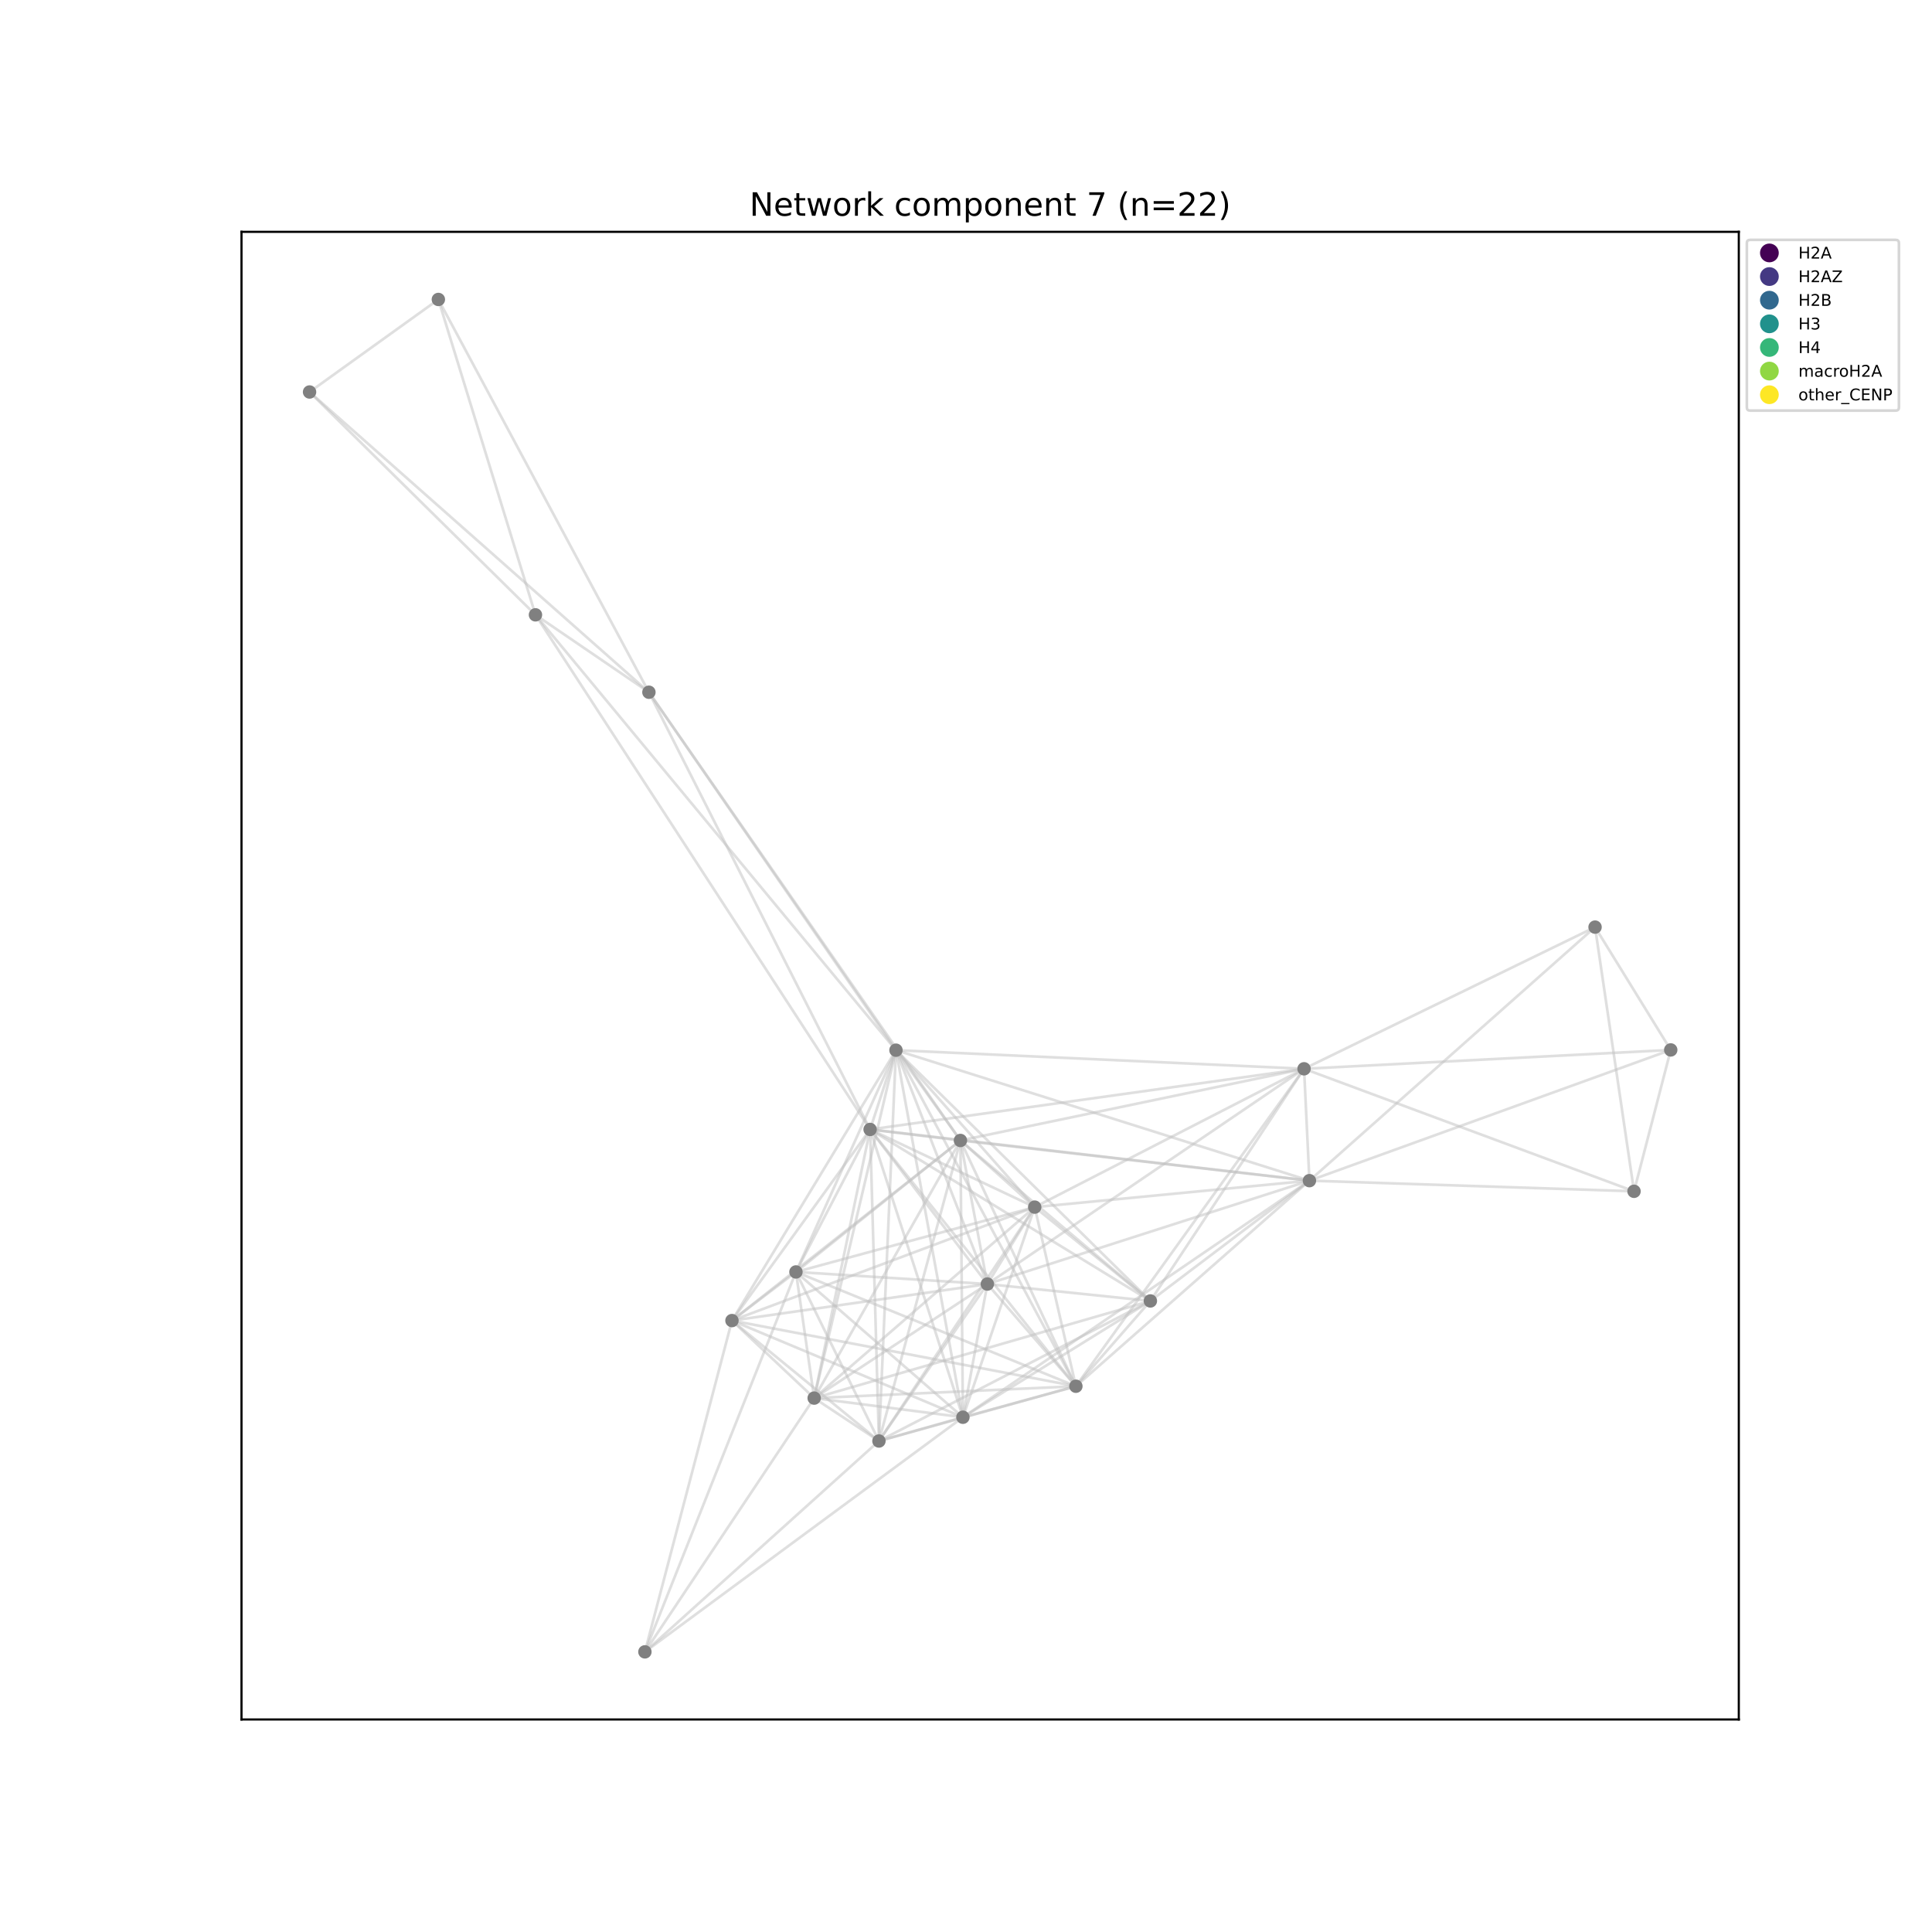 <?xml version="1.0" encoding="utf-8" standalone="no"?>
<!DOCTYPE svg PUBLIC "-//W3C//DTD SVG 1.1//EN"
  "http://www.w3.org/Graphics/SVG/1.1/DTD/svg11.dtd">
<!-- Created with matplotlib (https://matplotlib.org/) -->
<svg height="720pt" version="1.1" viewBox="0 0 720 720" width="720pt" xmlns="http://www.w3.org/2000/svg" xmlns:xlink="http://www.w3.org/1999/xlink">
 <defs>
  <style type="text/css">
*{stroke-linecap:butt;stroke-linejoin:round;}
  </style>
 </defs>
 <g id="figure_1">
  <g id="patch_1">
   <path d="M 0 720 
L 720 720 
L 720 0 
L 0 0 
z
" style="fill:#ffffff;"/>
  </g>
  <g id="axes_1">
   <g id="patch_2">
    <path d="M 90 640.8 
L 648 640.8 
L 648 86.4 
L 90 86.4 
z
" style="fill:#ffffff;"/>
   </g>
   <g id="LineCollection_1">
    <path clip-path="url(#p223bd6aed6)" d="M 327.555 537.02 
L 333.899 391.371 
" style="fill:none;stroke:#c0c0c0;stroke-opacity:0.5;"/>
    <path clip-path="url(#p223bd6aed6)" d="M 327.555 537.02 
L 240.337 615.6 
" style="fill:none;stroke:#c0c0c0;stroke-opacity:0.5;"/>
    <path clip-path="url(#p223bd6aed6)" d="M 327.555 537.02 
L 303.419 521.031 
" style="fill:none;stroke:#c0c0c0;stroke-opacity:0.5;"/>
    <path clip-path="url(#p223bd6aed6)" d="M 327.555 537.02 
L 296.625 474.018 
" style="fill:none;stroke:#c0c0c0;stroke-opacity:0.5;"/>
    <path clip-path="url(#p223bd6aed6)" d="M 327.555 537.02 
L 272.782 492.141 
" style="fill:none;stroke:#c0c0c0;stroke-opacity:0.5;"/>
    <path clip-path="url(#p223bd6aed6)" d="M 327.555 537.02 
L 324.263 420.91 
" style="fill:none;stroke:#c0c0c0;stroke-opacity:0.5;"/>
    <path clip-path="url(#p223bd6aed6)" d="M 327.555 537.02 
L 357.923 425.018 
" style="fill:none;stroke:#c0c0c0;stroke-opacity:0.5;"/>
    <path clip-path="url(#p223bd6aed6)" d="M 327.555 537.02 
L 385.606 449.86 
" style="fill:none;stroke:#c0c0c0;stroke-opacity:0.5;"/>
    <path clip-path="url(#p223bd6aed6)" d="M 327.555 537.02 
L 367.956 478.528 
" style="fill:none;stroke:#c0c0c0;stroke-opacity:0.5;"/>
    <path clip-path="url(#p223bd6aed6)" d="M 327.555 537.02 
L 358.849 528.167 
" style="fill:none;stroke:#c0c0c0;stroke-opacity:0.5;"/>
    <path clip-path="url(#p223bd6aed6)" d="M 327.555 537.02 
L 400.95 516.608 
" style="fill:none;stroke:#c0c0c0;stroke-opacity:0.5;"/>
    <path clip-path="url(#p223bd6aed6)" d="M 327.555 537.02 
L 428.711 484.825 
" style="fill:none;stroke:#c0c0c0;stroke-opacity:0.5;"/>
    <path clip-path="url(#p223bd6aed6)" d="M 240.337 615.6 
L 303.419 521.031 
" style="fill:none;stroke:#c0c0c0;stroke-opacity:0.5;"/>
    <path clip-path="url(#p223bd6aed6)" d="M 240.337 615.6 
L 296.625 474.018 
" style="fill:none;stroke:#c0c0c0;stroke-opacity:0.5;"/>
    <path clip-path="url(#p223bd6aed6)" d="M 240.337 615.6 
L 272.782 492.141 
" style="fill:none;stroke:#c0c0c0;stroke-opacity:0.5;"/>
    <path clip-path="url(#p223bd6aed6)" d="M 240.337 615.6 
L 358.849 528.167 
" style="fill:none;stroke:#c0c0c0;stroke-opacity:0.5;"/>
    <path clip-path="url(#p223bd6aed6)" d="M 296.625 474.018 
L 333.899 391.371 
" style="fill:none;stroke:#c0c0c0;stroke-opacity:0.5;"/>
    <path clip-path="url(#p223bd6aed6)" d="M 296.625 474.018 
L 303.419 521.031 
" style="fill:none;stroke:#c0c0c0;stroke-opacity:0.5;"/>
    <path clip-path="url(#p223bd6aed6)" d="M 296.625 474.018 
L 400.95 516.608 
" style="fill:none;stroke:#c0c0c0;stroke-opacity:0.5;"/>
    <path clip-path="url(#p223bd6aed6)" d="M 296.625 474.018 
L 272.782 492.141 
" style="fill:none;stroke:#c0c0c0;stroke-opacity:0.5;"/>
    <path clip-path="url(#p223bd6aed6)" d="M 296.625 474.018 
L 324.263 420.91 
" style="fill:none;stroke:#c0c0c0;stroke-opacity:0.5;"/>
    <path clip-path="url(#p223bd6aed6)" d="M 296.625 474.018 
L 357.923 425.018 
" style="fill:none;stroke:#c0c0c0;stroke-opacity:0.5;"/>
    <path clip-path="url(#p223bd6aed6)" d="M 296.625 474.018 
L 385.606 449.86 
" style="fill:none;stroke:#c0c0c0;stroke-opacity:0.5;"/>
    <path clip-path="url(#p223bd6aed6)" d="M 296.625 474.018 
L 367.956 478.528 
" style="fill:none;stroke:#c0c0c0;stroke-opacity:0.5;"/>
    <path clip-path="url(#p223bd6aed6)" d="M 296.625 474.018 
L 358.849 528.167 
" style="fill:none;stroke:#c0c0c0;stroke-opacity:0.5;"/>
    <path clip-path="url(#p223bd6aed6)" d="M 367.956 478.528 
L 333.899 391.371 
" style="fill:none;stroke:#c0c0c0;stroke-opacity:0.5;"/>
    <path clip-path="url(#p223bd6aed6)" d="M 367.956 478.528 
L 303.419 521.031 
" style="fill:none;stroke:#c0c0c0;stroke-opacity:0.5;"/>
    <path clip-path="url(#p223bd6aed6)" d="M 367.956 478.528 
L 485.984 398.308 
" style="fill:none;stroke:#c0c0c0;stroke-opacity:0.5;"/>
    <path clip-path="url(#p223bd6aed6)" d="M 367.956 478.528 
L 487.985 439.995 
" style="fill:none;stroke:#c0c0c0;stroke-opacity:0.5;"/>
    <path clip-path="url(#p223bd6aed6)" d="M 367.956 478.528 
L 400.95 516.608 
" style="fill:none;stroke:#c0c0c0;stroke-opacity:0.5;"/>
    <path clip-path="url(#p223bd6aed6)" d="M 367.956 478.528 
L 428.711 484.825 
" style="fill:none;stroke:#c0c0c0;stroke-opacity:0.5;"/>
    <path clip-path="url(#p223bd6aed6)" d="M 367.956 478.528 
L 324.263 420.91 
" style="fill:none;stroke:#c0c0c0;stroke-opacity:0.5;"/>
    <path clip-path="url(#p223bd6aed6)" d="M 367.956 478.528 
L 272.782 492.141 
" style="fill:none;stroke:#c0c0c0;stroke-opacity:0.5;"/>
    <path clip-path="url(#p223bd6aed6)" d="M 367.956 478.528 
L 358.849 528.167 
" style="fill:none;stroke:#c0c0c0;stroke-opacity:0.5;"/>
    <path clip-path="url(#p223bd6aed6)" d="M 367.956 478.528 
L 357.923 425.018 
" style="fill:none;stroke:#c0c0c0;stroke-opacity:0.5;"/>
    <path clip-path="url(#p223bd6aed6)" d="M 367.956 478.528 
L 385.606 449.86 
" style="fill:none;stroke:#c0c0c0;stroke-opacity:0.5;"/>
    <path clip-path="url(#p223bd6aed6)" d="M 594.432 345.509 
L 622.636 391.276 
" style="fill:none;stroke:#c0c0c0;stroke-opacity:0.5;"/>
    <path clip-path="url(#p223bd6aed6)" d="M 594.432 345.509 
L 608.954 443.964 
" style="fill:none;stroke:#c0c0c0;stroke-opacity:0.5;"/>
    <path clip-path="url(#p223bd6aed6)" d="M 594.432 345.509 
L 485.984 398.308 
" style="fill:none;stroke:#c0c0c0;stroke-opacity:0.5;"/>
    <path clip-path="url(#p223bd6aed6)" d="M 594.432 345.509 
L 487.985 439.995 
" style="fill:none;stroke:#c0c0c0;stroke-opacity:0.5;"/>
    <path clip-path="url(#p223bd6aed6)" d="M 485.984 398.308 
L 333.899 391.371 
" style="fill:none;stroke:#c0c0c0;stroke-opacity:0.5;"/>
    <path clip-path="url(#p223bd6aed6)" d="M 485.984 398.308 
L 622.636 391.276 
" style="fill:none;stroke:#c0c0c0;stroke-opacity:0.5;"/>
    <path clip-path="url(#p223bd6aed6)" d="M 485.984 398.308 
L 608.954 443.964 
" style="fill:none;stroke:#c0c0c0;stroke-opacity:0.5;"/>
    <path clip-path="url(#p223bd6aed6)" d="M 485.984 398.308 
L 487.985 439.995 
" style="fill:none;stroke:#c0c0c0;stroke-opacity:0.5;"/>
    <path clip-path="url(#p223bd6aed6)" d="M 485.984 398.308 
L 385.606 449.86 
" style="fill:none;stroke:#c0c0c0;stroke-opacity:0.5;"/>
    <path clip-path="url(#p223bd6aed6)" d="M 485.984 398.308 
L 428.711 484.825 
" style="fill:none;stroke:#c0c0c0;stroke-opacity:0.5;"/>
    <path clip-path="url(#p223bd6aed6)" d="M 485.984 398.308 
L 400.95 516.608 
" style="fill:none;stroke:#c0c0c0;stroke-opacity:0.5;"/>
    <path clip-path="url(#p223bd6aed6)" d="M 485.984 398.308 
L 324.263 420.91 
" style="fill:none;stroke:#c0c0c0;stroke-opacity:0.5;"/>
    <path clip-path="url(#p223bd6aed6)" d="M 485.984 398.308 
L 357.923 425.018 
" style="fill:none;stroke:#c0c0c0;stroke-opacity:0.5;"/>
    <path clip-path="url(#p223bd6aed6)" d="M 303.419 521.031 
L 333.899 391.371 
" style="fill:none;stroke:#c0c0c0;stroke-opacity:0.5;"/>
    <path clip-path="url(#p223bd6aed6)" d="M 303.419 521.031 
L 324.263 420.91 
" style="fill:none;stroke:#c0c0c0;stroke-opacity:0.5;"/>
    <path clip-path="url(#p223bd6aed6)" d="M 303.419 521.031 
L 357.923 425.018 
" style="fill:none;stroke:#c0c0c0;stroke-opacity:0.5;"/>
    <path clip-path="url(#p223bd6aed6)" d="M 303.419 521.031 
L 385.606 449.86 
" style="fill:none;stroke:#c0c0c0;stroke-opacity:0.5;"/>
    <path clip-path="url(#p223bd6aed6)" d="M 303.419 521.031 
L 358.849 528.167 
" style="fill:none;stroke:#c0c0c0;stroke-opacity:0.5;"/>
    <path clip-path="url(#p223bd6aed6)" d="M 303.419 521.031 
L 272.782 492.141 
" style="fill:none;stroke:#c0c0c0;stroke-opacity:0.5;"/>
    <path clip-path="url(#p223bd6aed6)" d="M 303.419 521.031 
L 428.711 484.825 
" style="fill:none;stroke:#c0c0c0;stroke-opacity:0.5;"/>
    <path clip-path="url(#p223bd6aed6)" d="M 303.419 521.031 
L 400.95 516.608 
" style="fill:none;stroke:#c0c0c0;stroke-opacity:0.5;"/>
    <path clip-path="url(#p223bd6aed6)" d="M 487.985 439.995 
L 333.899 391.371 
" style="fill:none;stroke:#c0c0c0;stroke-opacity:0.5;"/>
    <path clip-path="url(#p223bd6aed6)" d="M 487.985 439.995 
L 622.636 391.276 
" style="fill:none;stroke:#c0c0c0;stroke-opacity:0.5;"/>
    <path clip-path="url(#p223bd6aed6)" d="M 487.985 439.995 
L 608.954 443.964 
" style="fill:none;stroke:#c0c0c0;stroke-opacity:0.5;"/>
    <path clip-path="url(#p223bd6aed6)" d="M 487.985 439.995 
L 385.606 449.86 
" style="fill:none;stroke:#c0c0c0;stroke-opacity:0.5;"/>
    <path clip-path="url(#p223bd6aed6)" d="M 487.985 439.995 
L 324.263 420.91 
" style="fill:none;stroke:#c0c0c0;stroke-opacity:0.5;"/>
    <path clip-path="url(#p223bd6aed6)" d="M 487.985 439.995 
L 358.849 528.167 
" style="fill:none;stroke:#c0c0c0;stroke-opacity:0.5;"/>
    <path clip-path="url(#p223bd6aed6)" d="M 487.985 439.995 
L 357.923 425.018 
" style="fill:none;stroke:#c0c0c0;stroke-opacity:0.5;"/>
    <path clip-path="url(#p223bd6aed6)" d="M 487.985 439.995 
L 428.711 484.825 
" style="fill:none;stroke:#c0c0c0;stroke-opacity:0.5;"/>
    <path clip-path="url(#p223bd6aed6)" d="M 487.985 439.995 
L 400.95 516.608 
" style="fill:none;stroke:#c0c0c0;stroke-opacity:0.5;"/>
    <path clip-path="url(#p223bd6aed6)" d="M 608.954 443.964 
L 622.636 391.276 
" style="fill:none;stroke:#c0c0c0;stroke-opacity:0.5;"/>
    <path clip-path="url(#p223bd6aed6)" d="M 163.365 111.6 
L 115.364 146.084 
" style="fill:none;stroke:#c0c0c0;stroke-opacity:0.5;"/>
    <path clip-path="url(#p223bd6aed6)" d="M 163.365 111.6 
L 241.832 257.977 
" style="fill:none;stroke:#c0c0c0;stroke-opacity:0.5;"/>
    <path clip-path="url(#p223bd6aed6)" d="M 163.365 111.6 
L 199.552 229.131 
" style="fill:none;stroke:#c0c0c0;stroke-opacity:0.5;"/>
    <path clip-path="url(#p223bd6aed6)" d="M 272.782 492.141 
L 333.899 391.371 
" style="fill:none;stroke:#c0c0c0;stroke-opacity:0.5;"/>
    <path clip-path="url(#p223bd6aed6)" d="M 272.782 492.141 
L 400.95 516.608 
" style="fill:none;stroke:#c0c0c0;stroke-opacity:0.5;"/>
    <path clip-path="url(#p223bd6aed6)" d="M 272.782 492.141 
L 324.263 420.91 
" style="fill:none;stroke:#c0c0c0;stroke-opacity:0.5;"/>
    <path clip-path="url(#p223bd6aed6)" d="M 272.782 492.141 
L 357.923 425.018 
" style="fill:none;stroke:#c0c0c0;stroke-opacity:0.5;"/>
    <path clip-path="url(#p223bd6aed6)" d="M 272.782 492.141 
L 385.606 449.86 
" style="fill:none;stroke:#c0c0c0;stroke-opacity:0.5;"/>
    <path clip-path="url(#p223bd6aed6)" d="M 272.782 492.141 
L 358.849 528.167 
" style="fill:none;stroke:#c0c0c0;stroke-opacity:0.5;"/>
    <path clip-path="url(#p223bd6aed6)" d="M 241.832 257.977 
L 333.899 391.371 
" style="fill:none;stroke:#c0c0c0;stroke-opacity:0.5;"/>
    <path clip-path="url(#p223bd6aed6)" d="M 241.832 257.977 
L 324.263 420.91 
" style="fill:none;stroke:#c0c0c0;stroke-opacity:0.5;"/>
    <path clip-path="url(#p223bd6aed6)" d="M 241.832 257.977 
L 357.923 425.018 
" style="fill:none;stroke:#c0c0c0;stroke-opacity:0.5;"/>
    <path clip-path="url(#p223bd6aed6)" d="M 241.832 257.977 
L 199.552 229.131 
" style="fill:none;stroke:#c0c0c0;stroke-opacity:0.5;"/>
    <path clip-path="url(#p223bd6aed6)" d="M 241.832 257.977 
L 115.364 146.084 
" style="fill:none;stroke:#c0c0c0;stroke-opacity:0.5;"/>
    <path clip-path="url(#p223bd6aed6)" d="M 385.606 449.86 
L 333.899 391.371 
" style="fill:none;stroke:#c0c0c0;stroke-opacity:0.5;"/>
    <path clip-path="url(#p223bd6aed6)" d="M 385.606 449.86 
L 400.95 516.608 
" style="fill:none;stroke:#c0c0c0;stroke-opacity:0.5;"/>
    <path clip-path="url(#p223bd6aed6)" d="M 385.606 449.86 
L 428.711 484.825 
" style="fill:none;stroke:#c0c0c0;stroke-opacity:0.5;"/>
    <path clip-path="url(#p223bd6aed6)" d="M 385.606 449.86 
L 324.263 420.91 
" style="fill:none;stroke:#c0c0c0;stroke-opacity:0.5;"/>
    <path clip-path="url(#p223bd6aed6)" d="M 385.606 449.86 
L 358.849 528.167 
" style="fill:none;stroke:#c0c0c0;stroke-opacity:0.5;"/>
    <path clip-path="url(#p223bd6aed6)" d="M 385.606 449.86 
L 357.923 425.018 
" style="fill:none;stroke:#c0c0c0;stroke-opacity:0.5;"/>
    <path clip-path="url(#p223bd6aed6)" d="M 357.923 425.018 
L 333.899 391.371 
" style="fill:none;stroke:#c0c0c0;stroke-opacity:0.5;"/>
    <path clip-path="url(#p223bd6aed6)" d="M 357.923 425.018 
L 400.95 516.608 
" style="fill:none;stroke:#c0c0c0;stroke-opacity:0.5;"/>
    <path clip-path="url(#p223bd6aed6)" d="M 357.923 425.018 
L 324.263 420.91 
" style="fill:none;stroke:#c0c0c0;stroke-opacity:0.5;"/>
    <path clip-path="url(#p223bd6aed6)" d="M 357.923 425.018 
L 358.849 528.167 
" style="fill:none;stroke:#c0c0c0;stroke-opacity:0.5;"/>
    <path clip-path="url(#p223bd6aed6)" d="M 357.923 425.018 
L 428.711 484.825 
" style="fill:none;stroke:#c0c0c0;stroke-opacity:0.5;"/>
    <path clip-path="url(#p223bd6aed6)" d="M 400.95 516.608 
L 333.899 391.371 
" style="fill:none;stroke:#c0c0c0;stroke-opacity:0.5;"/>
    <path clip-path="url(#p223bd6aed6)" d="M 400.95 516.608 
L 428.711 484.825 
" style="fill:none;stroke:#c0c0c0;stroke-opacity:0.5;"/>
    <path clip-path="url(#p223bd6aed6)" d="M 400.95 516.608 
L 358.849 528.167 
" style="fill:none;stroke:#c0c0c0;stroke-opacity:0.5;"/>
    <path clip-path="url(#p223bd6aed6)" d="M 400.95 516.608 
L 324.263 420.91 
" style="fill:none;stroke:#c0c0c0;stroke-opacity:0.5;"/>
    <path clip-path="url(#p223bd6aed6)" d="M 333.899 391.371 
L 324.263 420.91 
" style="fill:none;stroke:#c0c0c0;stroke-opacity:0.5;"/>
    <path clip-path="url(#p223bd6aed6)" d="M 333.899 391.371 
L 358.849 528.167 
" style="fill:none;stroke:#c0c0c0;stroke-opacity:0.5;"/>
    <path clip-path="url(#p223bd6aed6)" d="M 333.899 391.371 
L 428.711 484.825 
" style="fill:none;stroke:#c0c0c0;stroke-opacity:0.5;"/>
    <path clip-path="url(#p223bd6aed6)" d="M 333.899 391.371 
L 199.552 229.131 
" style="fill:none;stroke:#c0c0c0;stroke-opacity:0.5;"/>
    <path clip-path="url(#p223bd6aed6)" d="M 115.364 146.084 
L 199.552 229.131 
" style="fill:none;stroke:#c0c0c0;stroke-opacity:0.5;"/>
    <path clip-path="url(#p223bd6aed6)" d="M 199.552 229.131 
L 324.263 420.91 
" style="fill:none;stroke:#c0c0c0;stroke-opacity:0.5;"/>
    <path clip-path="url(#p223bd6aed6)" d="M 324.263 420.91 
L 358.849 528.167 
" style="fill:none;stroke:#c0c0c0;stroke-opacity:0.5;"/>
    <path clip-path="url(#p223bd6aed6)" d="M 324.263 420.91 
L 428.711 484.825 
" style="fill:none;stroke:#c0c0c0;stroke-opacity:0.5;"/>
    <path clip-path="url(#p223bd6aed6)" d="M 358.849 528.167 
L 428.711 484.825 
" style="fill:none;stroke:#c0c0c0;stroke-opacity:0.5;"/>
   </g>
   <g id="matplotlib.axis_1">
    <g id="xtick_1"/>
    <g id="xtick_2"/>
    <g id="xtick_3"/>
    <g id="xtick_4"/>
    <g id="xtick_5"/>
    <g id="xtick_6"/>
    <g id="xtick_7"/>
    <g id="xtick_8"/>
    <g id="xtick_9"/>
   </g>
   <g id="matplotlib.axis_2">
    <g id="ytick_1"/>
    <g id="ytick_2"/>
    <g id="ytick_3"/>
    <g id="ytick_4"/>
    <g id="ytick_5"/>
    <g id="ytick_6"/>
    <g id="ytick_7"/>
    <g id="ytick_8"/>
   </g>
   <g id="PathCollection_1">
    <defs>
     <path d="M 0 2.5 
C 0.663 2.5 1.299 2.237 1.768 1.768 
C 2.237 1.299 2.5 0.663 2.5 0 
C 2.5 -0.663 2.237 -1.299 1.768 -1.768 
C 1.299 -2.237 0.663 -2.5 0 -2.5 
C -0.663 -2.5 -1.299 -2.237 -1.768 -1.768 
C -2.237 -1.299 -2.5 -0.663 -2.5 0 
C -2.5 0.663 -2.237 1.299 -1.768 1.768 
C -1.299 2.237 -0.663 2.5 0 2.5 
z
" id="C0_0_bd957e3983"/>
    </defs>
    <g clip-path="url(#p223bd6aed6)">
     <use style="fill:#808080;" x="327.555" xlink:href="#C0_0_bd957e3983" y="537.02"/>
    </g>
    <g clip-path="url(#p223bd6aed6)">
     <use style="fill:#808080;" x="240.337" xlink:href="#C0_0_bd957e3983" y="615.6"/>
    </g>
    <g clip-path="url(#p223bd6aed6)">
     <use style="fill:#808080;" x="296.625" xlink:href="#C0_0_bd957e3983" y="474.018"/>
    </g>
    <g clip-path="url(#p223bd6aed6)">
     <use style="fill:#808080;" x="367.956" xlink:href="#C0_0_bd957e3983" y="478.528"/>
    </g>
    <g clip-path="url(#p223bd6aed6)">
     <use style="fill:#808080;" x="594.432" xlink:href="#C0_0_bd957e3983" y="345.509"/>
    </g>
    <g clip-path="url(#p223bd6aed6)">
     <use style="fill:#808080;" x="485.984" xlink:href="#C0_0_bd957e3983" y="398.308"/>
    </g>
    <g clip-path="url(#p223bd6aed6)">
     <use style="fill:#808080;" x="303.419" xlink:href="#C0_0_bd957e3983" y="521.031"/>
    </g>
    <g clip-path="url(#p223bd6aed6)">
     <use style="fill:#808080;" x="487.985" xlink:href="#C0_0_bd957e3983" y="439.995"/>
    </g>
    <g clip-path="url(#p223bd6aed6)">
     <use style="fill:#808080;" x="608.954" xlink:href="#C0_0_bd957e3983" y="443.964"/>
    </g>
    <g clip-path="url(#p223bd6aed6)">
     <use style="fill:#808080;" x="163.365" xlink:href="#C0_0_bd957e3983" y="111.6"/>
    </g>
    <g clip-path="url(#p223bd6aed6)">
     <use style="fill:#808080;" x="272.782" xlink:href="#C0_0_bd957e3983" y="492.141"/>
    </g>
    <g clip-path="url(#p223bd6aed6)">
     <use style="fill:#808080;" x="622.636" xlink:href="#C0_0_bd957e3983" y="391.276"/>
    </g>
    <g clip-path="url(#p223bd6aed6)">
     <use style="fill:#808080;" x="241.832" xlink:href="#C0_0_bd957e3983" y="257.977"/>
    </g>
    <g clip-path="url(#p223bd6aed6)">
     <use style="fill:#808080;" x="385.606" xlink:href="#C0_0_bd957e3983" y="449.86"/>
    </g>
    <g clip-path="url(#p223bd6aed6)">
     <use style="fill:#808080;" x="357.923" xlink:href="#C0_0_bd957e3983" y="425.018"/>
    </g>
    <g clip-path="url(#p223bd6aed6)">
     <use style="fill:#808080;" x="400.95" xlink:href="#C0_0_bd957e3983" y="516.608"/>
    </g>
    <g clip-path="url(#p223bd6aed6)">
     <use style="fill:#808080;" x="333.899" xlink:href="#C0_0_bd957e3983" y="391.371"/>
    </g>
    <g clip-path="url(#p223bd6aed6)">
     <use style="fill:#808080;" x="115.364" xlink:href="#C0_0_bd957e3983" y="146.084"/>
    </g>
    <g clip-path="url(#p223bd6aed6)">
     <use style="fill:#808080;" x="199.552" xlink:href="#C0_0_bd957e3983" y="229.131"/>
    </g>
    <g clip-path="url(#p223bd6aed6)">
     <use style="fill:#808080;" x="324.263" xlink:href="#C0_0_bd957e3983" y="420.91"/>
    </g>
    <g clip-path="url(#p223bd6aed6)">
     <use style="fill:#808080;" x="358.849" xlink:href="#C0_0_bd957e3983" y="528.167"/>
    </g>
    <g clip-path="url(#p223bd6aed6)">
     <use style="fill:#808080;" x="428.711" xlink:href="#C0_0_bd957e3983" y="484.825"/>
    </g>
   </g>
   <g id="patch_3">
    <path d="M 90 640.8 
L 90 86.4 
" style="fill:none;stroke:#000000;stroke-linecap:square;stroke-linejoin:miter;stroke-width:0.8;"/>
   </g>
   <g id="patch_4">
    <path d="M 648 640.8 
L 648 86.4 
" style="fill:none;stroke:#000000;stroke-linecap:square;stroke-linejoin:miter;stroke-width:0.8;"/>
   </g>
   <g id="patch_5">
    <path d="M 90 640.8 
L 648 640.8 
" style="fill:none;stroke:#000000;stroke-linecap:square;stroke-linejoin:miter;stroke-width:0.8;"/>
   </g>
   <g id="patch_6">
    <path d="M 90 86.4 
L 648 86.4 
" style="fill:none;stroke:#000000;stroke-linecap:square;stroke-linejoin:miter;stroke-width:0.8;"/>
   </g>
   <g id="text_1">
    <!-- Network component 7 (n=22) -->
    <defs>
     <path d="M 9.812 72.906 
L 23.094 72.906 
L 55.422 11.922 
L 55.422 72.906 
L 64.984 72.906 
L 64.984 0 
L 51.703 0 
L 19.391 60.984 
L 19.391 0 
L 9.812 0 
z
" id="DejaVuSans-78"/>
     <path d="M 56.203 29.594 
L 56.203 25.203 
L 14.891 25.203 
Q 15.484 15.922 20.484 11.062 
Q 25.484 6.203 34.422 6.203 
Q 39.594 6.203 44.453 7.469 
Q 49.312 8.734 54.109 11.281 
L 54.109 2.781 
Q 49.266 0.734 44.188 -0.344 
Q 39.109 -1.422 33.891 -1.422 
Q 20.797 -1.422 13.156 6.188 
Q 5.516 13.812 5.516 26.812 
Q 5.516 40.234 12.766 48.109 
Q 20.016 56 32.328 56 
Q 43.359 56 49.781 48.891 
Q 56.203 41.797 56.203 29.594 
z
M 47.219 32.234 
Q 47.125 39.594 43.094 43.984 
Q 39.062 48.391 32.422 48.391 
Q 24.906 48.391 20.391 44.141 
Q 15.875 39.891 15.188 32.172 
z
" id="DejaVuSans-101"/>
     <path d="M 18.312 70.219 
L 18.312 54.688 
L 36.812 54.688 
L 36.812 47.703 
L 18.312 47.703 
L 18.312 18.016 
Q 18.312 11.328 20.141 9.422 
Q 21.969 7.516 27.594 7.516 
L 36.812 7.516 
L 36.812 0 
L 27.594 0 
Q 17.188 0 13.234 3.875 
Q 9.281 7.766 9.281 18.016 
L 9.281 47.703 
L 2.688 47.703 
L 2.688 54.688 
L 9.281 54.688 
L 9.281 70.219 
z
" id="DejaVuSans-116"/>
     <path d="M 4.203 54.688 
L 13.188 54.688 
L 24.422 12.016 
L 35.594 54.688 
L 46.188 54.688 
L 57.422 12.016 
L 68.609 54.688 
L 77.594 54.688 
L 63.281 0 
L 52.688 0 
L 40.922 44.828 
L 29.109 0 
L 18.5 0 
z
" id="DejaVuSans-119"/>
     <path d="M 30.609 48.391 
Q 23.391 48.391 19.188 42.75 
Q 14.984 37.109 14.984 27.297 
Q 14.984 17.484 19.156 11.844 
Q 23.344 6.203 30.609 6.203 
Q 37.797 6.203 41.984 11.859 
Q 46.188 17.531 46.188 27.297 
Q 46.188 37.016 41.984 42.703 
Q 37.797 48.391 30.609 48.391 
z
M 30.609 56 
Q 42.328 56 49.016 48.375 
Q 55.719 40.766 55.719 27.297 
Q 55.719 13.875 49.016 6.219 
Q 42.328 -1.422 30.609 -1.422 
Q 18.844 -1.422 12.172 6.219 
Q 5.516 13.875 5.516 27.297 
Q 5.516 40.766 12.172 48.375 
Q 18.844 56 30.609 56 
z
" id="DejaVuSans-111"/>
     <path d="M 41.109 46.297 
Q 39.594 47.172 37.812 47.578 
Q 36.031 48 33.891 48 
Q 26.266 48 22.188 43.047 
Q 18.109 38.094 18.109 28.812 
L 18.109 0 
L 9.078 0 
L 9.078 54.688 
L 18.109 54.688 
L 18.109 46.188 
Q 20.953 51.172 25.484 53.578 
Q 30.031 56 36.531 56 
Q 37.453 56 38.578 55.875 
Q 39.703 55.766 41.062 55.516 
z
" id="DejaVuSans-114"/>
     <path d="M 9.078 75.984 
L 18.109 75.984 
L 18.109 31.109 
L 44.922 54.688 
L 56.391 54.688 
L 27.391 29.109 
L 57.625 0 
L 45.906 0 
L 18.109 26.703 
L 18.109 0 
L 9.078 0 
z
" id="DejaVuSans-107"/>
     <path id="DejaVuSans-32"/>
     <path d="M 48.781 52.594 
L 48.781 44.188 
Q 44.969 46.297 41.141 47.344 
Q 37.312 48.391 33.406 48.391 
Q 24.656 48.391 19.812 42.844 
Q 14.984 37.312 14.984 27.297 
Q 14.984 17.281 19.812 11.734 
Q 24.656 6.203 33.406 6.203 
Q 37.312 6.203 41.141 7.25 
Q 44.969 8.297 48.781 10.406 
L 48.781 2.094 
Q 45.016 0.344 40.984 -0.531 
Q 36.969 -1.422 32.422 -1.422 
Q 20.062 -1.422 12.781 6.344 
Q 5.516 14.109 5.516 27.297 
Q 5.516 40.672 12.859 48.328 
Q 20.219 56 33.016 56 
Q 37.156 56 41.109 55.141 
Q 45.062 54.297 48.781 52.594 
z
" id="DejaVuSans-99"/>
     <path d="M 52 44.188 
Q 55.375 50.25 60.062 53.125 
Q 64.75 56 71.094 56 
Q 79.641 56 84.281 50.016 
Q 88.922 44.047 88.922 33.016 
L 88.922 0 
L 79.891 0 
L 79.891 32.719 
Q 79.891 40.578 77.094 44.375 
Q 74.312 48.188 68.609 48.188 
Q 61.625 48.188 57.562 43.547 
Q 53.516 38.922 53.516 30.906 
L 53.516 0 
L 44.484 0 
L 44.484 32.719 
Q 44.484 40.625 41.703 44.406 
Q 38.922 48.188 33.109 48.188 
Q 26.219 48.188 22.156 43.531 
Q 18.109 38.875 18.109 30.906 
L 18.109 0 
L 9.078 0 
L 9.078 54.688 
L 18.109 54.688 
L 18.109 46.188 
Q 21.188 51.219 25.484 53.609 
Q 29.781 56 35.688 56 
Q 41.656 56 45.828 52.969 
Q 50 49.953 52 44.188 
z
" id="DejaVuSans-109"/>
     <path d="M 18.109 8.203 
L 18.109 -20.797 
L 9.078 -20.797 
L 9.078 54.688 
L 18.109 54.688 
L 18.109 46.391 
Q 20.953 51.266 25.266 53.625 
Q 29.594 56 35.594 56 
Q 45.562 56 51.781 48.094 
Q 58.016 40.188 58.016 27.297 
Q 58.016 14.406 51.781 6.484 
Q 45.562 -1.422 35.594 -1.422 
Q 29.594 -1.422 25.266 0.953 
Q 20.953 3.328 18.109 8.203 
z
M 48.688 27.297 
Q 48.688 37.203 44.609 42.844 
Q 40.531 48.484 33.406 48.484 
Q 26.266 48.484 22.188 42.844 
Q 18.109 37.203 18.109 27.297 
Q 18.109 17.391 22.188 11.75 
Q 26.266 6.109 33.406 6.109 
Q 40.531 6.109 44.609 11.75 
Q 48.688 17.391 48.688 27.297 
z
" id="DejaVuSans-112"/>
     <path d="M 54.891 33.016 
L 54.891 0 
L 45.906 0 
L 45.906 32.719 
Q 45.906 40.484 42.875 44.328 
Q 39.844 48.188 33.797 48.188 
Q 26.516 48.188 22.312 43.547 
Q 18.109 38.922 18.109 30.906 
L 18.109 0 
L 9.078 0 
L 9.078 54.688 
L 18.109 54.688 
L 18.109 46.188 
Q 21.344 51.125 25.703 53.562 
Q 30.078 56 35.797 56 
Q 45.219 56 50.047 50.172 
Q 54.891 44.344 54.891 33.016 
z
" id="DejaVuSans-110"/>
     <path d="M 8.203 72.906 
L 55.078 72.906 
L 55.078 68.703 
L 28.609 0 
L 18.312 0 
L 43.219 64.594 
L 8.203 64.594 
z
" id="DejaVuSans-55"/>
     <path d="M 31 75.875 
Q 24.469 64.656 21.281 53.656 
Q 18.109 42.672 18.109 31.391 
Q 18.109 20.125 21.312 9.062 
Q 24.516 -2 31 -13.188 
L 23.188 -13.188 
Q 15.875 -1.703 12.234 9.375 
Q 8.594 20.453 8.594 31.391 
Q 8.594 42.281 12.203 53.312 
Q 15.828 64.359 23.188 75.875 
z
" id="DejaVuSans-40"/>
     <path d="M 10.594 45.406 
L 73.188 45.406 
L 73.188 37.203 
L 10.594 37.203 
z
M 10.594 25.484 
L 73.188 25.484 
L 73.188 17.188 
L 10.594 17.188 
z
" id="DejaVuSans-61"/>
     <path d="M 19.188 8.297 
L 53.609 8.297 
L 53.609 0 
L 7.328 0 
L 7.328 8.297 
Q 12.938 14.109 22.625 23.891 
Q 32.328 33.688 34.812 36.531 
Q 39.547 41.844 41.422 45.531 
Q 43.312 49.219 43.312 52.781 
Q 43.312 58.594 39.234 62.25 
Q 35.156 65.922 28.609 65.922 
Q 23.969 65.922 18.812 64.312 
Q 13.672 62.703 7.812 59.422 
L 7.812 69.391 
Q 13.766 71.781 18.938 73 
Q 24.125 74.219 28.422 74.219 
Q 39.75 74.219 46.484 68.547 
Q 53.219 62.891 53.219 53.422 
Q 53.219 48.922 51.531 44.891 
Q 49.859 40.875 45.406 35.406 
Q 44.188 33.984 37.641 27.219 
Q 31.109 20.453 19.188 8.297 
z
" id="DejaVuSans-50"/>
     <path d="M 8.016 75.875 
L 15.828 75.875 
Q 23.141 64.359 26.781 53.312 
Q 30.422 42.281 30.422 31.391 
Q 30.422 20.453 26.781 9.375 
Q 23.141 -1.703 15.828 -13.188 
L 8.016 -13.188 
Q 14.5 -2 17.703 9.062 
Q 20.906 20.125 20.906 31.391 
Q 20.906 42.672 17.703 53.656 
Q 14.5 64.656 8.016 75.875 
z
" id="DejaVuSans-41"/>
    </defs>
    <g transform="translate(279.319 80.4)scale(0.12 -0.12)">
     <use xlink:href="#DejaVuSans-78"/>
     <use x="74.805" xlink:href="#DejaVuSans-101"/>
     <use x="136.328" xlink:href="#DejaVuSans-116"/>
     <use x="175.537" xlink:href="#DejaVuSans-119"/>
     <use x="257.324" xlink:href="#DejaVuSans-111"/>
     <use x="318.506" xlink:href="#DejaVuSans-114"/>
     <use x="359.619" xlink:href="#DejaVuSans-107"/>
     <use x="417.529" xlink:href="#DejaVuSans-32"/>
     <use x="449.316" xlink:href="#DejaVuSans-99"/>
     <use x="504.297" xlink:href="#DejaVuSans-111"/>
     <use x="565.479" xlink:href="#DejaVuSans-109"/>
     <use x="662.891" xlink:href="#DejaVuSans-112"/>
     <use x="726.367" xlink:href="#DejaVuSans-111"/>
     <use x="787.549" xlink:href="#DejaVuSans-110"/>
     <use x="850.928" xlink:href="#DejaVuSans-101"/>
     <use x="912.451" xlink:href="#DejaVuSans-110"/>
     <use x="975.83" xlink:href="#DejaVuSans-116"/>
     <use x="1015.039" xlink:href="#DejaVuSans-32"/>
     <use x="1046.826" xlink:href="#DejaVuSans-55"/>
     <use x="1110.449" xlink:href="#DejaVuSans-32"/>
     <use x="1142.236" xlink:href="#DejaVuSans-40"/>
     <use x="1181.25" xlink:href="#DejaVuSans-110"/>
     <use x="1244.629" xlink:href="#DejaVuSans-61"/>
     <use x="1328.418" xlink:href="#DejaVuSans-50"/>
     <use x="1392.041" xlink:href="#DejaVuSans-50"/>
     <use x="1455.664" xlink:href="#DejaVuSans-41"/>
    </g>
   </g>
   <g id="legend_1">
    <g id="patch_7">
     <path d="M 652.2 153.015 
L 706.472 153.015 
Q 707.672 153.015 707.672 151.815 
L 707.672 90.6 
Q 707.672 89.4 706.472 89.4 
L 652.2 89.4 
Q 651 89.4 651 90.6 
L 651 151.815 
Q 651 153.015 652.2 153.015 
z
" style="fill:#ffffff;opacity:0.8;stroke:#cccccc;stroke-linejoin:miter;"/>
    </g>
    <g id="line2d_1"/>
    <g id="line2d_2">
     <defs>
      <path d="M 0 3 
C 0.796 3 1.559 2.684 2.121 2.121 
C 2.684 1.559 3 0.796 3 0 
C 3 -0.796 2.684 -1.559 2.121 -2.121 
C 1.559 -2.684 0.796 -3 0 -3 
C -0.796 -3 -1.559 -2.684 -2.121 -2.121 
C -2.684 -1.559 -3 -0.796 -3 0 
C -3 0.796 -2.684 1.559 -2.121 2.121 
C -1.559 2.684 -0.796 3 0 3 
z
" id="m9e5e41eaf2" style="stroke:#440154;"/>
     </defs>
     <g>
      <use style="fill:#440154;stroke:#440154;" x="659.4" xlink:href="#m9e5e41eaf2" y="94.259"/>
     </g>
    </g>
    <g id="text_2">
     <!-- H2A -->
     <defs>
      <path d="M 9.812 72.906 
L 19.672 72.906 
L 19.672 43.016 
L 55.516 43.016 
L 55.516 72.906 
L 65.375 72.906 
L 65.375 0 
L 55.516 0 
L 55.516 34.719 
L 19.672 34.719 
L 19.672 0 
L 9.812 0 
z
" id="DejaVuSans-72"/>
      <path d="M 34.188 63.188 
L 20.797 26.906 
L 47.609 26.906 
z
M 28.609 72.906 
L 39.797 72.906 
L 67.578 0 
L 57.328 0 
L 50.688 18.703 
L 17.828 18.703 
L 11.188 0 
L 0.781 0 
z
" id="DejaVuSans-65"/>
     </defs>
     <g transform="translate(670.2 96.359)scale(0.06 -0.06)">
      <use xlink:href="#DejaVuSans-72"/>
      <use x="75.195" xlink:href="#DejaVuSans-50"/>
      <use x="138.818" xlink:href="#DejaVuSans-65"/>
     </g>
    </g>
    <g id="line2d_3"/>
    <g id="line2d_4">
     <defs>
      <path d="M 0 3 
C 0.796 3 1.559 2.684 2.121 2.121 
C 2.684 1.559 3 0.796 3 0 
C 3 -0.796 2.684 -1.559 2.121 -2.121 
C 1.559 -2.684 0.796 -3 0 -3 
C -0.796 -3 -1.559 -2.684 -2.121 -2.121 
C -2.684 -1.559 -3 -0.796 -3 0 
C -3 0.796 -2.684 1.559 -2.121 2.121 
C -1.559 2.684 -0.796 3 0 3 
z
" id="mb1f0f8b7e9" style="stroke:#443983;"/>
     </defs>
     <g>
      <use style="fill:#443983;stroke:#443983;" x="659.4" xlink:href="#mb1f0f8b7e9" y="103.066"/>
     </g>
    </g>
    <g id="text_3">
     <!-- H2AZ -->
     <defs>
      <path d="M 5.609 72.906 
L 62.891 72.906 
L 62.891 65.375 
L 16.797 8.297 
L 64.016 8.297 
L 64.016 0 
L 4.5 0 
L 4.5 7.516 
L 50.594 64.594 
L 5.609 64.594 
z
" id="DejaVuSans-90"/>
     </defs>
     <g transform="translate(670.2 105.166)scale(0.06 -0.06)">
      <use xlink:href="#DejaVuSans-72"/>
      <use x="75.195" xlink:href="#DejaVuSans-50"/>
      <use x="138.818" xlink:href="#DejaVuSans-65"/>
      <use x="207.227" xlink:href="#DejaVuSans-90"/>
     </g>
    </g>
    <g id="line2d_5"/>
    <g id="line2d_6">
     <defs>
      <path d="M 0 3 
C 0.796 3 1.559 2.684 2.121 2.121 
C 2.684 1.559 3 0.796 3 0 
C 3 -0.796 2.684 -1.559 2.121 -2.121 
C 1.559 -2.684 0.796 -3 0 -3 
C -0.796 -3 -1.559 -2.684 -2.121 -2.121 
C -2.684 -1.559 -3 -0.796 -3 0 
C -3 0.796 -2.684 1.559 -2.121 2.121 
C -1.559 2.684 -0.796 3 0 3 
z
" id="mdfd2bb0ea5" style="stroke:#31688e;"/>
     </defs>
     <g>
      <use style="fill:#31688e;stroke:#31688e;" x="659.4" xlink:href="#mdfd2bb0ea5" y="111.873"/>
     </g>
    </g>
    <g id="text_4">
     <!-- H2B -->
     <defs>
      <path d="M 19.672 34.812 
L 19.672 8.109 
L 35.5 8.109 
Q 43.453 8.109 47.281 11.406 
Q 51.125 14.703 51.125 21.484 
Q 51.125 28.328 47.281 31.562 
Q 43.453 34.812 35.5 34.812 
z
M 19.672 64.797 
L 19.672 42.828 
L 34.281 42.828 
Q 41.5 42.828 45.031 45.531 
Q 48.578 48.25 48.578 53.812 
Q 48.578 59.328 45.031 62.062 
Q 41.5 64.797 34.281 64.797 
z
M 9.812 72.906 
L 35.016 72.906 
Q 46.297 72.906 52.391 68.219 
Q 58.5 63.531 58.5 54.891 
Q 58.5 48.188 55.375 44.234 
Q 52.25 40.281 46.188 39.312 
Q 53.469 37.75 57.5 32.781 
Q 61.531 27.828 61.531 20.406 
Q 61.531 10.641 54.891 5.312 
Q 48.25 0 35.984 0 
L 9.812 0 
z
" id="DejaVuSans-66"/>
     </defs>
     <g transform="translate(670.2 113.973)scale(0.06 -0.06)">
      <use xlink:href="#DejaVuSans-72"/>
      <use x="75.195" xlink:href="#DejaVuSans-50"/>
      <use x="138.818" xlink:href="#DejaVuSans-66"/>
     </g>
    </g>
    <g id="line2d_7"/>
    <g id="line2d_8">
     <defs>
      <path d="M 0 3 
C 0.796 3 1.559 2.684 2.121 2.121 
C 2.684 1.559 3 0.796 3 0 
C 3 -0.796 2.684 -1.559 2.121 -2.121 
C 1.559 -2.684 0.796 -3 0 -3 
C -0.796 -3 -1.559 -2.684 -2.121 -2.121 
C -2.684 -1.559 -3 -0.796 -3 0 
C -3 0.796 -2.684 1.559 -2.121 2.121 
C -1.559 2.684 -0.796 3 0 3 
z
" id="m9dd7ae22c6" style="stroke:#21918c;"/>
     </defs>
     <g>
      <use style="fill:#21918c;stroke:#21918c;" x="659.4" xlink:href="#m9dd7ae22c6" y="120.68"/>
     </g>
    </g>
    <g id="text_5">
     <!-- H3 -->
     <defs>
      <path d="M 40.578 39.312 
Q 47.656 37.797 51.625 33 
Q 55.609 28.219 55.609 21.188 
Q 55.609 10.406 48.188 4.484 
Q 40.766 -1.422 27.094 -1.422 
Q 22.516 -1.422 17.656 -0.516 
Q 12.797 0.391 7.625 2.203 
L 7.625 11.719 
Q 11.719 9.328 16.594 8.109 
Q 21.484 6.891 26.812 6.891 
Q 36.078 6.891 40.938 10.547 
Q 45.797 14.203 45.797 21.188 
Q 45.797 27.641 41.281 31.266 
Q 36.766 34.906 28.719 34.906 
L 20.219 34.906 
L 20.219 43.016 
L 29.109 43.016 
Q 36.375 43.016 40.234 45.922 
Q 44.094 48.828 44.094 54.297 
Q 44.094 59.906 40.109 62.906 
Q 36.141 65.922 28.719 65.922 
Q 24.656 65.922 20.016 65.031 
Q 15.375 64.156 9.812 62.312 
L 9.812 71.094 
Q 15.438 72.656 20.344 73.438 
Q 25.25 74.219 29.594 74.219 
Q 40.828 74.219 47.359 69.109 
Q 53.906 64.016 53.906 55.328 
Q 53.906 49.266 50.438 45.094 
Q 46.969 40.922 40.578 39.312 
z
" id="DejaVuSans-51"/>
     </defs>
     <g transform="translate(670.2 122.78)scale(0.06 -0.06)">
      <use xlink:href="#DejaVuSans-72"/>
      <use x="75.195" xlink:href="#DejaVuSans-51"/>
     </g>
    </g>
    <g id="line2d_9"/>
    <g id="line2d_10">
     <defs>
      <path d="M 0 3 
C 0.796 3 1.559 2.684 2.121 2.121 
C 2.684 1.559 3 0.796 3 0 
C 3 -0.796 2.684 -1.559 2.121 -2.121 
C 1.559 -2.684 0.796 -3 0 -3 
C -0.796 -3 -1.559 -2.684 -2.121 -2.121 
C -2.684 -1.559 -3 -0.796 -3 0 
C -3 0.796 -2.684 1.559 -2.121 2.121 
C -1.559 2.684 -0.796 3 0 3 
z
" id="meda695665a" style="stroke:#35b779;"/>
     </defs>
     <g>
      <use style="fill:#35b779;stroke:#35b779;" x="659.4" xlink:href="#meda695665a" y="129.487"/>
     </g>
    </g>
    <g id="text_6">
     <!-- H4 -->
     <defs>
      <path d="M 37.797 64.312 
L 12.891 25.391 
L 37.797 25.391 
z
M 35.203 72.906 
L 47.609 72.906 
L 47.609 25.391 
L 58.016 25.391 
L 58.016 17.188 
L 47.609 17.188 
L 47.609 0 
L 37.797 0 
L 37.797 17.188 
L 4.891 17.188 
L 4.891 26.703 
z
" id="DejaVuSans-52"/>
     </defs>
     <g transform="translate(670.2 131.587)scale(0.06 -0.06)">
      <use xlink:href="#DejaVuSans-72"/>
      <use x="75.195" xlink:href="#DejaVuSans-52"/>
     </g>
    </g>
    <g id="line2d_11"/>
    <g id="line2d_12">
     <defs>
      <path d="M 0 3 
C 0.796 3 1.559 2.684 2.121 2.121 
C 2.684 1.559 3 0.796 3 0 
C 3 -0.796 2.684 -1.559 2.121 -2.121 
C 1.559 -2.684 0.796 -3 0 -3 
C -0.796 -3 -1.559 -2.684 -2.121 -2.121 
C -2.684 -1.559 -3 -0.796 -3 0 
C -3 0.796 -2.684 1.559 -2.121 2.121 
C -1.559 2.684 -0.796 3 0 3 
z
" id="m3d112f9a5c" style="stroke:#90d743;"/>
     </defs>
     <g>
      <use style="fill:#90d743;stroke:#90d743;" x="659.4" xlink:href="#m3d112f9a5c" y="138.293"/>
     </g>
    </g>
    <g id="text_7">
     <!-- macroH2A -->
     <defs>
      <path d="M 34.281 27.484 
Q 23.391 27.484 19.188 25 
Q 14.984 22.516 14.984 16.5 
Q 14.984 11.719 18.141 8.906 
Q 21.297 6.109 26.703 6.109 
Q 34.188 6.109 38.703 11.406 
Q 43.219 16.703 43.219 25.484 
L 43.219 27.484 
z
M 52.203 31.203 
L 52.203 0 
L 43.219 0 
L 43.219 8.297 
Q 40.141 3.328 35.547 0.953 
Q 30.953 -1.422 24.312 -1.422 
Q 15.922 -1.422 10.953 3.297 
Q 6 8.016 6 15.922 
Q 6 25.141 12.172 29.828 
Q 18.359 34.516 30.609 34.516 
L 43.219 34.516 
L 43.219 35.406 
Q 43.219 41.609 39.141 45 
Q 35.062 48.391 27.688 48.391 
Q 23 48.391 18.547 47.266 
Q 14.109 46.141 10.016 43.891 
L 10.016 52.203 
Q 14.938 54.109 19.578 55.047 
Q 24.219 56 28.609 56 
Q 40.484 56 46.344 49.844 
Q 52.203 43.703 52.203 31.203 
z
" id="DejaVuSans-97"/>
     </defs>
     <g transform="translate(670.2 140.393)scale(0.06 -0.06)">
      <use xlink:href="#DejaVuSans-109"/>
      <use x="97.412" xlink:href="#DejaVuSans-97"/>
      <use x="158.691" xlink:href="#DejaVuSans-99"/>
      <use x="213.672" xlink:href="#DejaVuSans-114"/>
      <use x="252.535" xlink:href="#DejaVuSans-111"/>
      <use x="313.717" xlink:href="#DejaVuSans-72"/>
      <use x="388.912" xlink:href="#DejaVuSans-50"/>
      <use x="452.535" xlink:href="#DejaVuSans-65"/>
     </g>
    </g>
    <g id="line2d_13"/>
    <g id="line2d_14">
     <defs>
      <path d="M 0 3 
C 0.796 3 1.559 2.684 2.121 2.121 
C 2.684 1.559 3 0.796 3 0 
C 3 -0.796 2.684 -1.559 2.121 -2.121 
C 1.559 -2.684 0.796 -3 0 -3 
C -0.796 -3 -1.559 -2.684 -2.121 -2.121 
C -2.684 -1.559 -3 -0.796 -3 0 
C -3 0.796 -2.684 1.559 -2.121 2.121 
C -1.559 2.684 -0.796 3 0 3 
z
" id="m6c16023132" style="stroke:#fde725;"/>
     </defs>
     <g>
      <use style="fill:#fde725;stroke:#fde725;" x="659.4" xlink:href="#m6c16023132" y="147.1"/>
     </g>
    </g>
    <g id="text_8">
     <!-- other_CENP -->
     <defs>
      <path d="M 54.891 33.016 
L 54.891 0 
L 45.906 0 
L 45.906 32.719 
Q 45.906 40.484 42.875 44.328 
Q 39.844 48.188 33.797 48.188 
Q 26.516 48.188 22.312 43.547 
Q 18.109 38.922 18.109 30.906 
L 18.109 0 
L 9.078 0 
L 9.078 75.984 
L 18.109 75.984 
L 18.109 46.188 
Q 21.344 51.125 25.703 53.562 
Q 30.078 56 35.797 56 
Q 45.219 56 50.047 50.172 
Q 54.891 44.344 54.891 33.016 
z
" id="DejaVuSans-104"/>
      <path d="M 50.984 -16.609 
L 50.984 -23.578 
L -0.984 -23.578 
L -0.984 -16.609 
z
" id="DejaVuSans-95"/>
      <path d="M 64.406 67.281 
L 64.406 56.891 
Q 59.422 61.531 53.781 63.812 
Q 48.141 66.109 41.797 66.109 
Q 29.297 66.109 22.656 58.469 
Q 16.016 50.828 16.016 36.375 
Q 16.016 21.969 22.656 14.328 
Q 29.297 6.688 41.797 6.688 
Q 48.141 6.688 53.781 8.984 
Q 59.422 11.281 64.406 15.922 
L 64.406 5.609 
Q 59.234 2.094 53.438 0.328 
Q 47.656 -1.422 41.219 -1.422 
Q 24.656 -1.422 15.125 8.703 
Q 5.609 18.844 5.609 36.375 
Q 5.609 53.953 15.125 64.078 
Q 24.656 74.219 41.219 74.219 
Q 47.75 74.219 53.531 72.484 
Q 59.328 70.75 64.406 67.281 
z
" id="DejaVuSans-67"/>
      <path d="M 9.812 72.906 
L 55.906 72.906 
L 55.906 64.594 
L 19.672 64.594 
L 19.672 43.016 
L 54.391 43.016 
L 54.391 34.719 
L 19.672 34.719 
L 19.672 8.297 
L 56.781 8.297 
L 56.781 0 
L 9.812 0 
z
" id="DejaVuSans-69"/>
      <path d="M 19.672 64.797 
L 19.672 37.406 
L 32.078 37.406 
Q 38.969 37.406 42.719 40.969 
Q 46.484 44.531 46.484 51.125 
Q 46.484 57.672 42.719 61.234 
Q 38.969 64.797 32.078 64.797 
z
M 9.812 72.906 
L 32.078 72.906 
Q 44.344 72.906 50.609 67.359 
Q 56.891 61.812 56.891 51.125 
Q 56.891 40.328 50.609 34.812 
Q 44.344 29.297 32.078 29.297 
L 19.672 29.297 
L 19.672 0 
L 9.812 0 
z
" id="DejaVuSans-80"/>
     </defs>
     <g transform="translate(670.2 149.2)scale(0.06 -0.06)">
      <use xlink:href="#DejaVuSans-111"/>
      <use x="61.182" xlink:href="#DejaVuSans-116"/>
      <use x="100.391" xlink:href="#DejaVuSans-104"/>
      <use x="163.77" xlink:href="#DejaVuSans-101"/>
      <use x="225.293" xlink:href="#DejaVuSans-114"/>
      <use x="266.406" xlink:href="#DejaVuSans-95"/>
      <use x="316.406" xlink:href="#DejaVuSans-67"/>
      <use x="386.23" xlink:href="#DejaVuSans-69"/>
      <use x="449.414" xlink:href="#DejaVuSans-78"/>
      <use x="524.219" xlink:href="#DejaVuSans-80"/>
     </g>
    </g>
   </g>
  </g>
 </g>
 <defs>
  <clipPath id="p223bd6aed6">
   <rect height="554.4" width="558" x="90" y="86.4"/>
  </clipPath>
 </defs>
</svg>
